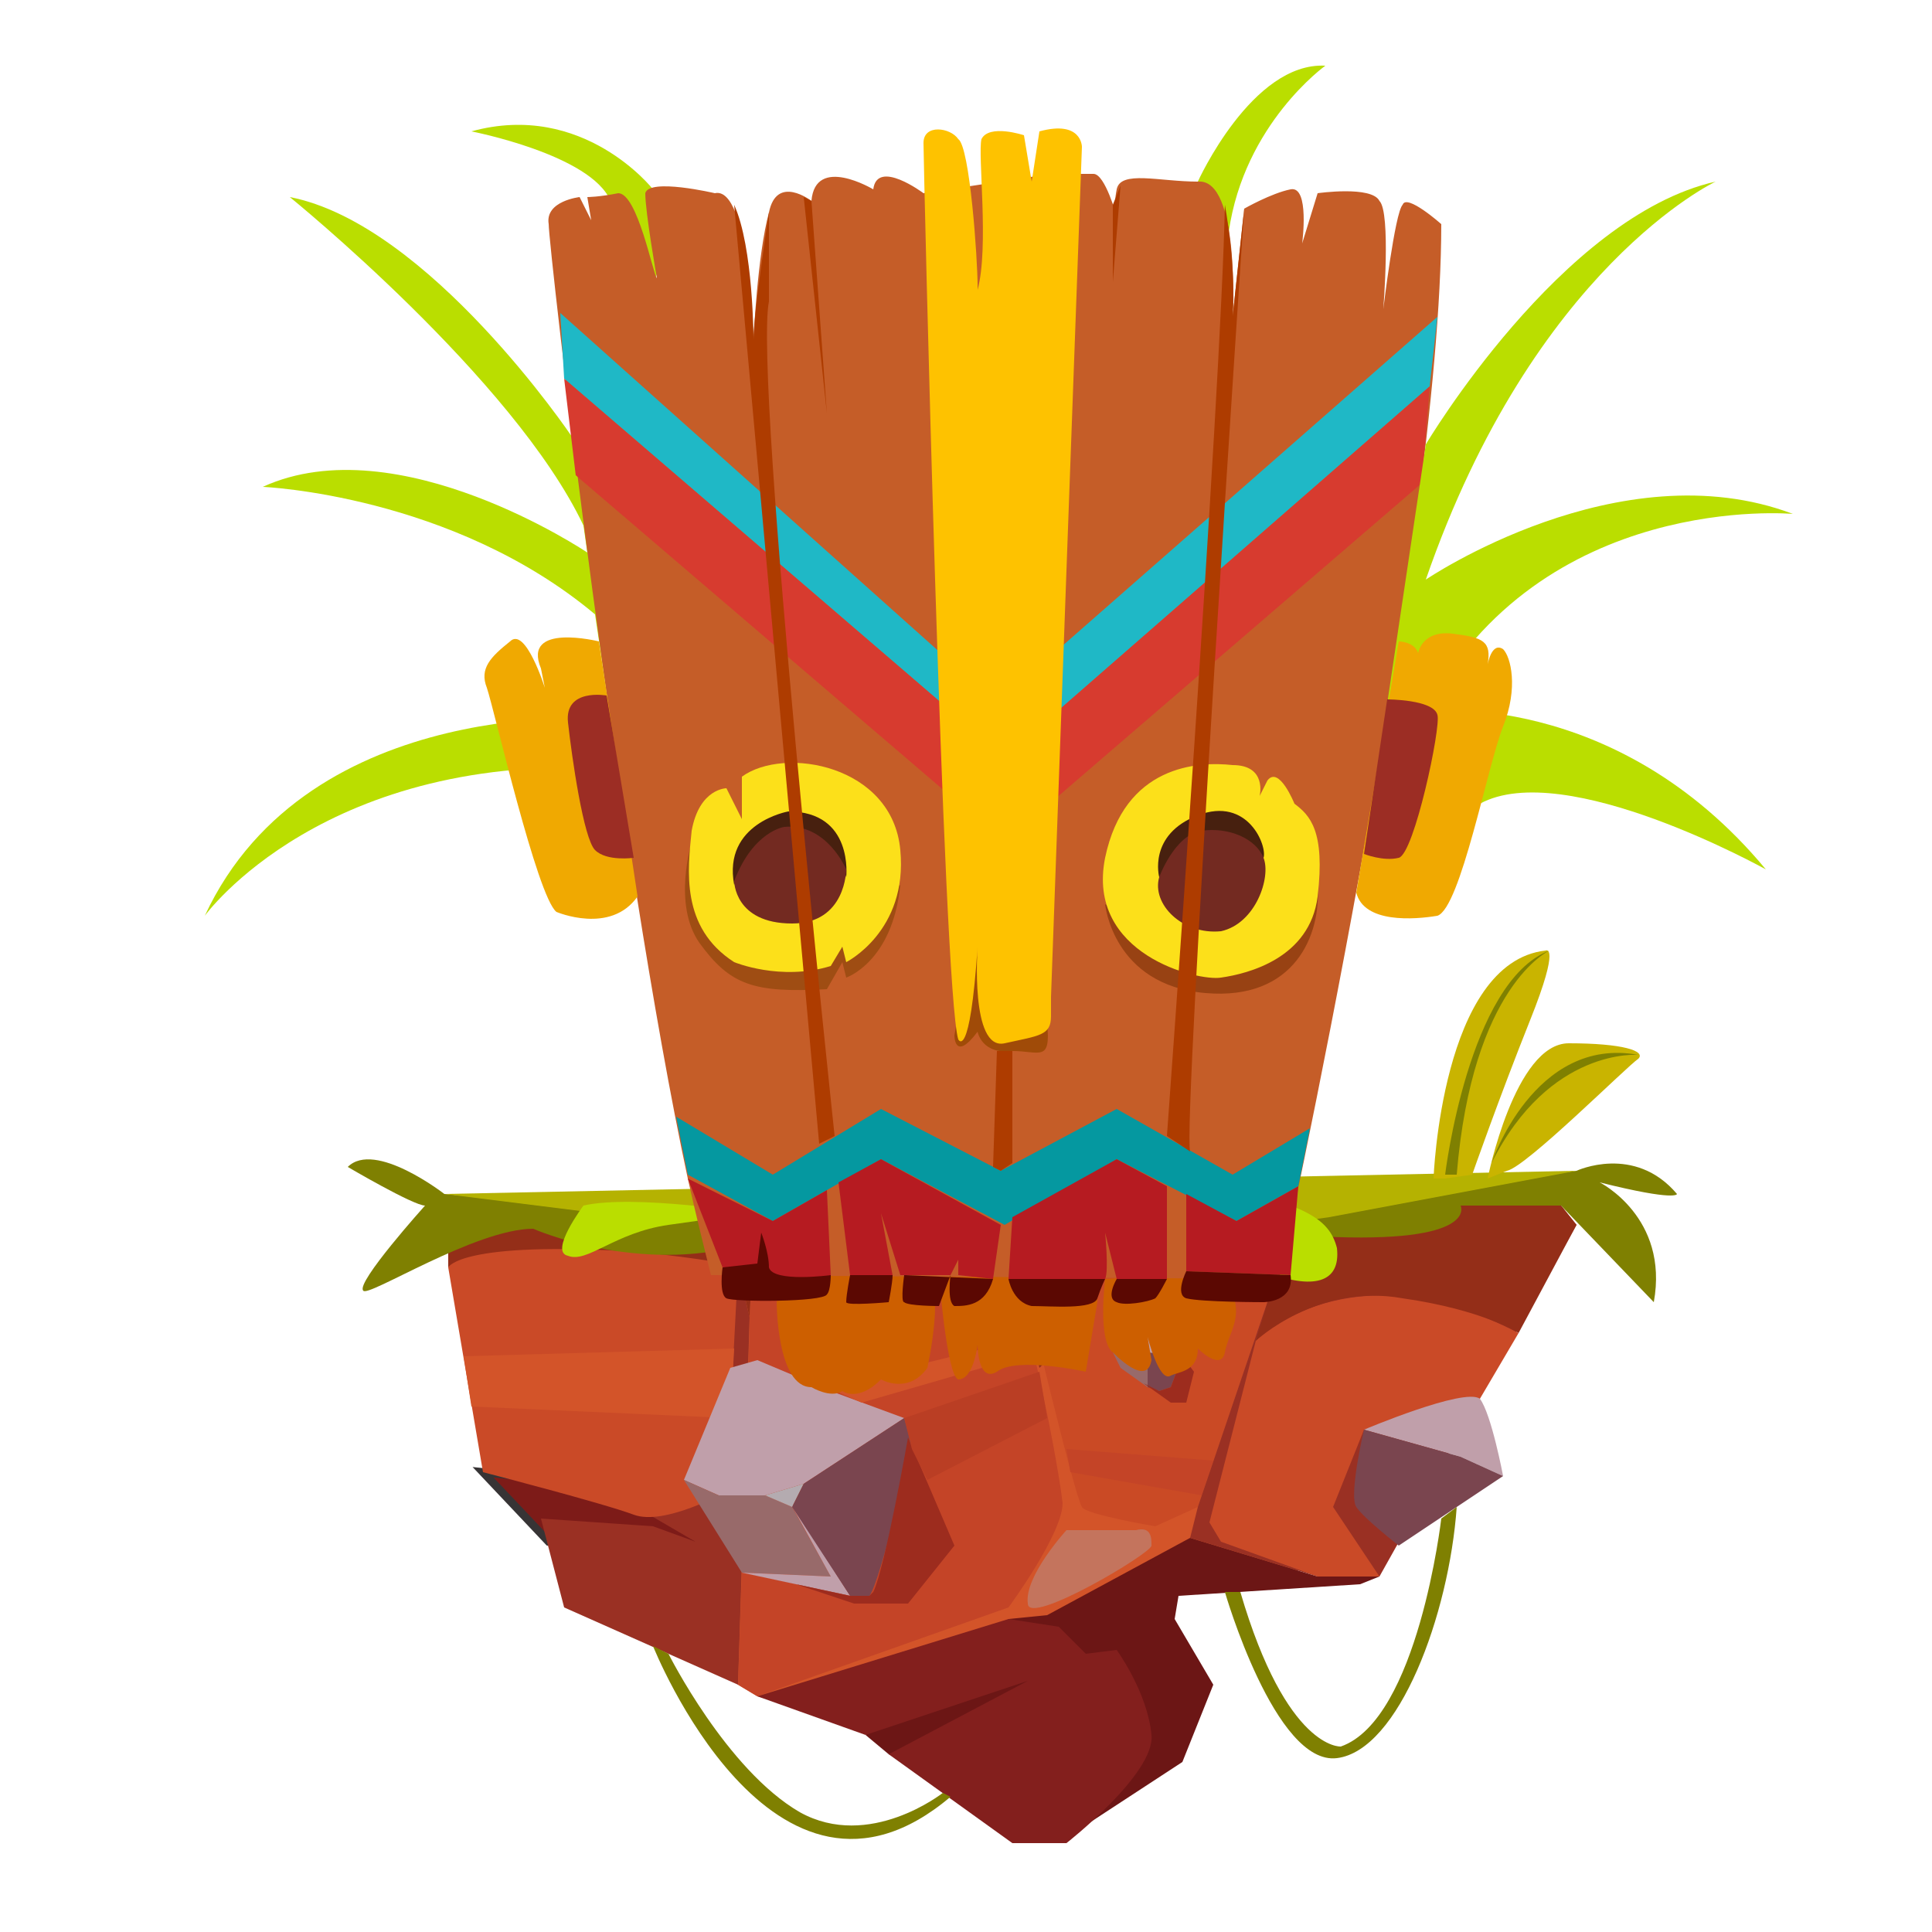 <?xml version="1.0" encoding="UTF-8"?>
<!DOCTYPE svg PUBLIC "-//W3C//DTD SVG 1.1//EN" "http://www.w3.org/Graphics/SVG/1.1/DTD/svg11.dtd">
<!-- Creator: CorelDRAW X8 -->
<svg xmlns="http://www.w3.org/2000/svg" xml:space="preserve" width="500px" height="500px" version="1.1" style="shape-rendering:geometricPrecision; text-rendering:geometricPrecision; image-rendering:optimizeQuality; fill-rule:evenodd; clip-rule:evenodd"
viewBox="0 0 500 500"
 xmlns:xlink="http://www.w3.org/1999/xlink">
 <defs>
  <style type="text/css">
   <![CDATA[
    .str0 {stroke:#373435;stroke-width:2.083}
    .fil27 {fill:none}
    .fil32 {fill:#0598A0}
    .fil24 {fill:#1FB8C6}
    .fil30 {fill:#47200F}
    .fil33 {fill:#5B0802}
    .fil12 {fill:#6C1615}
    .fil31 {fill:#732A21}
    .fil8 {fill:#7A454F}
    .fil1 {fill:#7D1B18}
    .fil16 {fill:#7F8001}
    .fil14 {fill:#831F1D}
    .fil15 {fill:#942E18}
    .fil22 {fill:#984213}
    .fil6 {fill:#986A6A}
    .fil2 {fill:#9A3023}
    .fil37 {fill:#9C2D24}
    .fil9 {fill:#9D2C1E}
    .fil28 {fill:#9F4D13}
    .fil23 {fill:#A04B08}
    .fil34 {fill:#AE3C00}
    .fil7 {fill:#B4ABB0}
    .fil17 {fill:#B5B201}
    .fil35 {fill:#B61B21}
    .fil10 {fill:#BA3E24}
    .fil18 {fill:#BADE00}
    .fil5 {fill:#C09FAA}
    .fil4 {fill:#C44427}
    .fil13 {fill:#C4745D}
    .fil21 {fill:#C55D28}
    .fil19 {fill:#C9B400}
    .fil11 {fill:#CA4A25}
    .fil3 {fill:#CA4A27}
    .fil20 {fill:#CD5F00}
    .fil0 {fill:#D35429}
    .fil25 {fill:#D73B2F}
    .fil36 {fill:#F0A901}
    .fil29 {fill:#FCE01A}
    .fil26 {fill:#FEC200}
   ]]>
  </style>
 </defs>
 <g id="Layer_x0020_1">
  <g id="_2203390239008">
   <polygon class="fil0" points="168,329 240,315 335,316 365,325 335,409 296,411 227,437 203,441 196,439 191,436 163,409 "/>
   <polygon class="fil1 str0" points="125,381 142,399 178,404 185,403 185,396 162,385 "/>
   <polygon class="fil2" points="191,328 194,341 191,436 146,416 140,393 169,395 180,399 168,392 "/>
   <path class="fil3" d="M125 381l-9 -53 2 -9 55 3 18 6 -3 58c0,0 -16,9 -24,6 -8,-3 -39,-11 -39,-11z"/>
   <polygon class="fil0" points="120,351 190,349 189,367 122,364 "/>
   <path class="fil4" d="M191 436l5 3 65 -23c0,0 14,-19 14,-27 -1,-9 -8,-48 -17,-70 0,0 -55,6 -61,9 0,0 -3,4 -3,13 0,8 -3,95 -3,95z"/>
   <polygon class="fil5" points="196,352 189,354 177,383 186,387 198,387 208,384 234,367 215,360 "/>
   <polygon class="fil6" points="192,407 215,408 205,390 198,387 186,387 177,383 "/>
   <polygon class="fil5" points="220,413 204,388 215,408 192,407 "/>
   <polygon class="fil7" points="208,384 205,390 198,387 "/>
   <path class="fil8" d="M234 367l2 7c0,0 -8,35 -11,39l-5 0 -15 -23 3 -6 26 -17z"/>
   <path class="fil9" d="M247 400l-12 -28c0,0 -6,34 -9,40l-1 1 -5 0 -14 -3 15 5 14 0 12 -15z"/>
   <polygon class="fil0" points="267,346 214,359 223,363 268,350 "/>
   <polygon class="fil10" points="234,367 269,355 271,367 240,383 236,375 "/>
   <path class="fil11" d="M265 332c0,0 0,-13 8,-12 7,0 45,2 56,14l-19 56 -11 5c0,0 -18,-3 -19,-5 -2,-3 -15,-58 -15,-58z"/>
   <path class="fil5" d="M288 350c0,0 6,-9 8,-8 2,0 10,6 10,9l-18 -1z"/>
   <polygon class="fil6" points="297,359 290,354 288,350 297,350 "/>
   <polygon class="fil8" points="306,351 303,359 300,360 297,359 297,350 "/>
   <polygon class="fil12" points="357,408 341,408 308,398 271,418 261,419 224,449 230,454 280,473 306,456 314,436 304,419 305,413 352,410 "/>
   <polygon class="fil9" points="303,363 307,363 309,355 306,351 303,359 300,360 296,358 "/>
   <polygon class="fil4" points="276,375 314,378 311,387 277,381 "/>
   <path class="fil13" d="M276 396c0,0 -11,12 -10,19 0,6 32,-13 32,-15 0,-2 0,-5 -4,-4 -3,0 -18,0 -18,0z"/>
   <path class="fil14" d="M196 439l28 10 42 -14 -36 19 32 23 14 0c0,0 23,-18 22,-28 -1,-11 -9,-22 -9,-22l-8 1 -7 -7 -13 -2 -65 20z"/>
   <path class="fil2" d="M408 317l-4 -5 -26 0c0,0 4,10 -34,8l-15 14 -19 56 -2 8 33 10 16 0 51 -91z"/>
   <path class="fil3" d="M353 370l-8 20 12 18 -16 0 -25 -9 -3 -5 12 -47c0,0 24,-25 68,-2l-10 17 -8 14 -22 -6z"/>
   <path class="fil5" d="M353 370l25 7 11 5c0,0 -3,-16 -6,-20 -4,-3 -30,8 -30,8z"/>
   <path class="fil8" d="M362 400l27 -18 -11 -5 -25 -7c0,0 -4,17 -2,20 2,3 11,10 11,10z"/>
   <path class="fil15" d="M116 324l0 4c0,0 3,-7 49,-4 0,0 21,2 26,4l3 13c0,0 0,-11 3,-13 3,-1 45,-10 61,-9 0,0 8,19 11,35l1 -1c0,0 -4,-18 -5,-22 -1,-3 3,-12 8,-11 4,0 52,2 56,14l-4 13c0,0 16,-15 38,-11 21,3 30,9 30,9l15 -28 -4 -5 -26 0 -37 6 -66 -9 -114 2 -44 4 -1 9z"/>
   <path class="fil16" d="M115 309c0,0 -18,-14 -25,-7 0,0 17,10 20,10 0,0 -18,20 -16,22 1,2 29,-16 44,-16 0,0 27,12 55,4 28,-9 47,-7 47,-7 0,0 -74,-3 -89,-3 -14,-1 -36,-3 -36,-3z"/>
   <path class="fil16" d="M337 312l71 -9c0,0 15,-7 26,6 0,0 0,2 -20,-3 0,0 18,9 14,31l-24 -25 -26 0c0,0 5,10 -36,8l-5 -8z"/>
   <polygon class="fil17" points="115,309 408,303 344,315 330,317 253,315 240,315 155,314 "/>
   <path class="fil18" d="M151 312c0,0 -9,12 -4,13 5,2 12,-6 26,-8 14,-2 22,-3 22,-3 0,0 -31,-5 -44,-2z"/>
   <path class="fil18" d="M253 315c0,0 45,-14 64,-8 20,5 27,8 29,16 1,9 -6,11 -19,6 -12,-5 -44,-16 -74,-14z"/>
   <path class="fil19" d="M371 305c0,0 2,-56 29,-59 0,0 4,-2 -4,18 -8,20 -15,40 -15,40l-7 1 -3 0z"/>
   <path class="fil19" d="M385 305c0,0 7,-35 21,-35 14,0 20,2 18,4 -3,2 -29,28 -34,29l-5 2z"/>
   <path class="fil16" d="M374 304c0,0 6,-50 27,-58 0,0 -20,9 -24,58l-3 0z"/>
   <path class="fil16" d="M386 301c0,0 11,-33 38,-28 0,0 -23,-2 -38,28z"/>
   <path class="fil16" d="M169 426c0,0 31,78 77,39l-2 -1c0,0 -19,15 -37,5 -19,-11 -34,-41 -34,-41l-4 -2z"/>
   <path class="fil16" d="M317 412c0,0 13,45 29,43 16,-2 29,-37 31,-65l-4 3c0,0 -6,52 -26,59 0,0 -14,1 -26,-40l-4 0z"/>
  </g>
  <g id="_2203390240896">
   <path class="fil18" d="M169 49c0,0 -18,-23 -47,-15 0,0 31,6 36,18l11 22 3 -10 -3 -15z"/>
   <path class="fil18" d="M148 113c0,0 -37,-55 -73,-62 0,0 58,47 76,85l1 7c0,0 -49,-33 -84,-17 0,0 49,2 86,33l4 27c0,0 -78,-7 -105,51 0,0 31,-43 107,-38l24 -6 -36 -80z"/>
   <path class="fil18" d="M310 47c0,0 14,-31 33,-30 0,0 -21,15 -25,43l-8 -13z"/>
   <path class="fil20" d="M201 337c0,0 0,22 9,22 0,0 5,3 8,1 0,0 4,3 10,-3 0,0 7,4 12,-3 0,0 2,-9 2,-16 0,-8 -1,-11 -1,-11l-37 1 -3 9z"/>
   <path class="fil20" d="M243 330c0,0 2,26 5,27 4,0 5,-9 5,-9 0,0 0,10 5,7 5,-4 23,0 23,0l3 -18 0 -6 -41 -1z"/>
   <path class="fil20" d="M286 331c0,0 -2,16 2,19 3,3 9,8 10,2l-1 -6c0,0 3,12 6,10 2,-1 7,-1 7,-7 0,0 6,6 7,1 1,-6 7,-11 -2,-21l-29 2z"/>
   <path class="fil21" d="M170 72c-1,-1 -5,-22 -10,-22 -5,1 -8,1 -8,1l1 6 -3 -6c0,0 -9,1 -8,7 0,6 18,163 36,247 2,9 4,17 6,25l147 1c0,0 42,-191 42,-273 0,0 -9,-8 -10,-5 -2,2 -5,27 -5,27 0,0 2,-25 -1,-28 -2,-4 -16,-2 -16,-2l-4 13c0,0 2,-15 -3,-14 -5,1 -12,5 -12,5l-3 28c0,0 2,-36 -9,-35 -10,0 -20,-3 -21,2 -1,5 0,7 0,7 0,0 -3,-11 -6,-11 -4,0 -11,0 -11,0l-33 5c0,0 -12,-9 -13,-1 0,0 -15,-9 -16,3 0,0 -9,-7 -11,3 -3,11 -4,33 -4,33 0,0 -1,-40 -10,-38 0,0 -17,-4 -18,0 0,5 3,22 3,22z"/>
   <path class="fil22" d="M286 234c0,0 2,21 26,23 23,2 30,-15 29,-28l-13 16 -17 4 -25 -15z"/>
   <path class="fil23" d="M253 267c0,0 1,6 9,5 7,0 10,3 9,-7l-16 -3 0 -19 -6 13 -2 12c0,0 0,7 6,-1z"/>
   <polygon class="fil24" points="145,81 258,182 372,82 370,100 260,196 146,98 "/>
   <polygon class="fil25" points="368,125 370,100 260,196 146,98 149,123 260,218 "/>
   <path class="fil26" d="M253 75c0,0 0,0 0,-1 0,0 0,0 0,0 0,-7 -2,-36 -5,-38 -2,-3 -9,-4 -9,1 0,5 5,219 9,232 0,0 3,6 5,-24 0,0 -2,27 7,25 9,-2 12,-2 12,-7 0,-4 0,-4 0,-5 0,-1 8,-220 8,-220 0,0 0,-7 -11,-4l-2 13 -2 -12c0,0 -9,-3 -11,1 -1,4 2,28 -1,39z"/>
   <path class="fil27" d="M202 210c0,0 -14,5 -12,19 3,13 18,11 23,8 4,-2 10,-12 3,-21 -6,-9 -14,-6 -14,-6z"/>
   <path class="fil28" d="M214 256l4 -7 1 4c0,0 12,-4 14,-24l-20 14 -20 1 -9 -19 -5 -7c0,0 -5,16 2,26 8,11 14,13 33,12z"/>
   <path class="fil29" d="M192 212l-4 -8c0,0 -7,0 -9,11 -1,10 -3,25 11,34 0,0 12,5 25,1l3 -5 1 4c0,0 16,-8 14,-29 -2,-22 -30,-27 -41,-19l0 11z"/>
   <path class="fil30" d="M190 229c0,0 5,-13 12,-14 8,-1 15,5 17,12 0,0 2,-17 -15,-17 0,0 -17,3 -14,19z"/>
   <path class="fil31" d="M190 228c0,0 0,11 15,11 14,0 14,-14 14,-14 0,0 -5,-12 -16,-11 0,0 -8,1 -13,14z"/>
   <path class="fil29" d="M326 206c0,0 2,-8 -7,-8 -9,-1 -28,0 -33,24 -5,25 24,32 30,31 7,-1 23,-5 25,-21 2,-17 -2,-21 -6,-24 0,0 -4,-10 -7,-6l-2 4z"/>
   <path class="fil30" d="M300 227c0,0 -3,-11 10,-16 13,-5 18,8 17,11l-27 5z"/>
   <path class="fil31" d="M300 227c0,0 4,-11 11,-12 7,-1 14,2 16,7 2,5 -2,17 -11,19 -10,1 -18,-7 -16,-14z"/>
   <polygon class="fil32" points="200,316 228,300 260,317 289,300 320,316 336,307 339,292 319,304 289,287 259,303 228,287 200,304 175,289 178,304 "/>
   <path class="fil33" d="M187 328c0,0 -1,7 1,8 2,1 25,1 26,-1 1,-1 1,-5 1,-5l-14 -2 -4 -11 -3 8 -7 3z"/>
   <polygon class="fil34" points="208,51 214,107 210,52 "/>
   <polygon class="fil34" points="288,53 288,73 290,48 "/>
   <path class="fil34" d="M190 53l22 243 4 -2c0,0 -21,-196 -17,-216l0 -23c0,0 -4,26 -4,33 0,0 0,-24 -5,-35z"/>
   <path class="fil34" d="M317 53c0,0 3,16 2,29l3 -28c0,0 -16,238 -14,244l-6 -4c0,0 14,-191 15,-241z"/>
   <polygon class="fil34" points="258,272 257,302 259,303 262,301 262,272 "/>
   <path class="fil35" d="M214 308l1 22c0,0 -15,2 -16,-2 0,-4 -2,-9 -2,-9l-1 8 -9 1 -9 -23 22 11 14 -8z"/>
   <polygon class="fil35" points="217,306 220,330 231,330 228,314 233,330 246,330 248,326 248,330 257,331 259,317 228,300 "/>
   <path class="fil35" d="M302 307l0 24 -13 0 -3 -12c0,0 1,10 0,12l-25 0 1 -16 27 -15 13 7z"/>
   <path class="fil35" d="M307 309c0,0 0,18 0,20l27 1 2 -23 -16 9 -13 -7z"/>
   <path class="fil33" d="M220 330c0,0 -1,5 -1,7 0,1 11,0 11,0 0,0 1,-5 1,-7l-11 0z"/>
   <path class="fil33" d="M234 330c0,0 -1,7 0,7 1,1 9,1 9,1l3 -8c0,0 -1,7 1,8 3,0 8,0 10,-7l-23 -1z"/>
   <path class="fil33" d="M261 331c0,0 1,6 6,7 5,0 16,1 17,-2 1,-3 2,-5 2,-5l-25 0z"/>
   <path class="fil33" d="M289 331c0,0 -3,5 0,6 2,1 8,0 10,-1 1,-1 3,-5 3,-5l-13 0z"/>
   <path class="fil33" d="M307 329c0,0 -3,6 0,7 4,1 20,1 20,1 0,0 8,0 7,-7l-27 -1z"/>
   <path class="fil18" d="M369 115c0,0 35,-59 75,-68 0,0 -47,22 -75,103 0,0 50,-34 95,-17 0,0 -65,-6 -95,51 0,0 49,-6 88,41 0,0 -52,-29 -74,-17l-28 1 14 -94z"/>
   <path class="fil36" d="M155 166c0,0 -20,-5 -15,7l1 5c0,0 -5,-16 -9,-12 -5,4 -8,7 -6,12 2,6 13,54 18,58 0,0 14,6 21,-4l-10 -66z"/>
   <path class="fil37" d="M157 180c0,0 -11,-2 -10,7 1,9 4,30 7,33 3,3 10,2 10,2l-7 -42z"/>
   <path class="fil36" d="M362 166c0,0 4,0 5,3 0,0 1,-6 9,-5 8,1 10,2 9,8 0,0 1,-6 4,-4 2,2 4,10 0,20 -4,10 -11,47 -17,49 -6,1 -19,2 -21,-6l11 -65z"/>
   <path class="fil37" d="M359 181c0,0 12,0 13,4 1,3 -6,36 -10,37 -4,1 -9,-1 -9,-1l6 -40z"/>
  </g>
 </g>
</svg>
